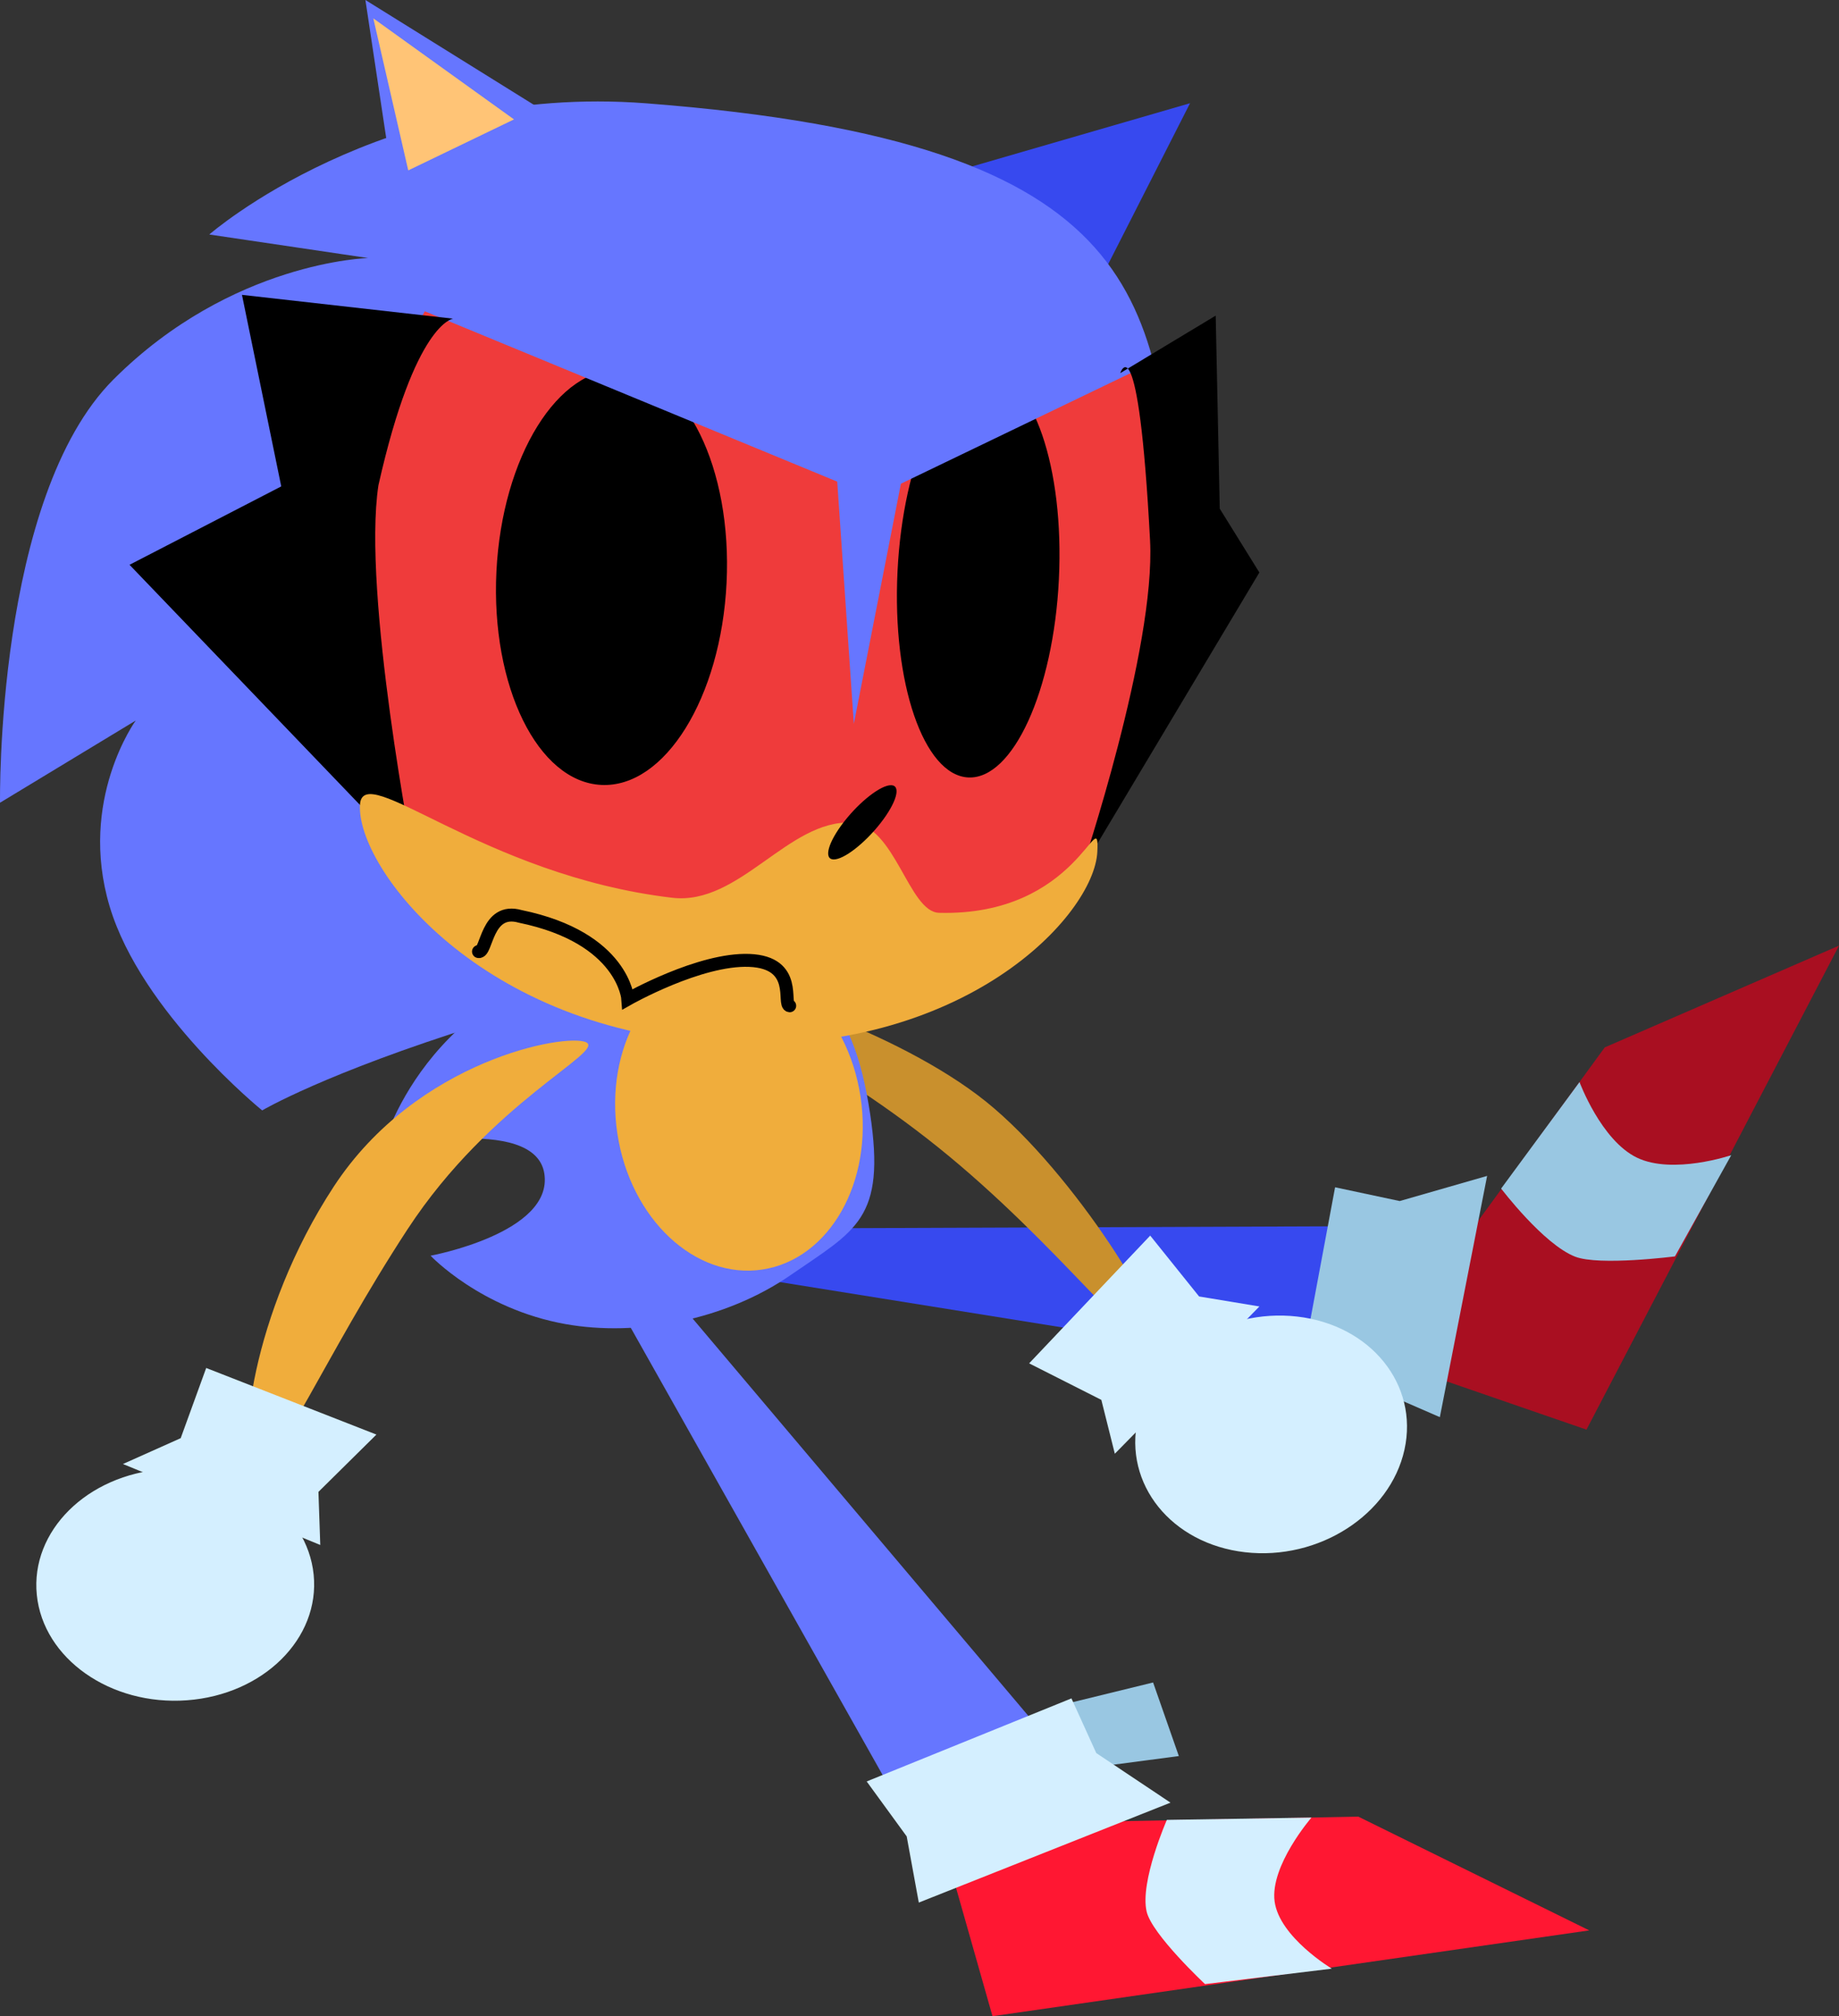 <svg version="1.1" xmlns="http://www.w3.org/2000/svg" xmlns:xlink="http://www.w3.org/1999/xlink" width="213.353" height="233.857" viewBox="0,0,213.353,233.857"><rect x="0" y="0" width="213.353" height="233.857" fill="#333333" stroke="none"/><g transform="translate(-77.138,-43.033)"><g stroke-miterlimit="10"><path d="M236.976,202.872l-77.939,-12.506l5.815,-4.838l68.368,-0.261z" fill="#3749ef" stroke="none" stroke-width="0" stroke-linecap="butt" stroke-linejoin="miter"/><g stroke="none" stroke-width="0" stroke-linecap="butt" stroke-linejoin="miter"><g><path d="M261.193,208.856l-24.155,-8.336l26.276,-35.999l27.178,-11.805z" fill="#a90f21"/><path d="M271.459,188.76c0,0 -8.78,1.126 -11.584,0.032c-3.678,-1.434 -8.581,-7.898 -8.581,-7.898l9.094,-12.354c0,0 2.502,6.764 6.666,8.77c4.164,2.006 10.937,-0.289 10.937,-0.289z" fill="#99c7e2"/></g><path d="M244.183,207.408l-7.918,-3.446l-8.509,-0.333l4.273,-22.883l7.497,1.596l10.142,-2.916z" fill="#99c7e2"/></g><path d="M211.163,198.861c-1.833,1.67 -11.142,-11.455 -25.146,-22.718c-14.004,-11.264 -27.4,-16.401 -25.568,-18.071c1.833,-1.67 20.879,4.533 31.1,12.753c10.221,8.22 21.447,26.366 19.614,28.036z" fill="#c9902d" stroke="none" stroke-width="0" stroke-linecap="butt" stroke-linejoin="miter"/><g fill="#d4efff" stroke="none" stroke-width="0" stroke-linecap="butt" stroke-linejoin="miter"><path d="M206.476,211.652l-1.565,-6.247l-8.377,-4.237l14.047,-14.819l5.671,7.061l6.999,1.159z"/><path d="M227.629,195.74c8.544,0.98 14.118,7.894 12.449,15.443c-1.668,7.549 -9.947,12.873 -18.491,11.893c-8.544,-0.98 -14.118,-7.894 -12.449,-15.443c1.668,-7.549 9.947,-12.873 18.491,-11.893z"/></g><path d="M202.99,248.157l-2.878,-7.329l10.804,-2.645l2.986,8.535z" fill="#99c7e2" stroke="none" stroke-width="0" stroke-linecap="butt" stroke-linejoin="miter"/><g stroke="none" stroke-width="0"><path d="M178.08,172.183c1.861,12.298 -1.679,13.537 -9.236,18.759c-7.557,5.222 -17.795,7.16 -26.117,5.668c-9.825,-1.762 -15.635,-7.928 -15.635,-7.928c0,0 14.24,-2.633 13.2,-9.508c-1.066,-7.046 -18.838,-2.851 -18.838,-2.851c0,0 4.861,-19.076 27.426,-22.5c22.565,-3.424 27.339,6.062 29.199,18.36z" fill="#6676ff" stroke-linecap="round" stroke-linejoin="round"/><path d="M176.973,170.245c1.496,9.89 -3.606,18.863 -11.396,20.042c-7.79,1.179 -15.319,-5.883 -16.815,-15.774c-1.496,-9.89 3.606,-18.863 11.396,-20.042c7.79,-1.179 15.319,5.883 16.815,15.774z" fill="#f0ad3c" stroke-linecap="butt" stroke-linejoin="miter"/></g><path d="M187.79,62.955l27.413,-7.949l-12.136,23.849z" fill="#3749ef" stroke="none" stroke-width="0" stroke-linecap="butt" stroke-linejoin="miter"/><path d="M201.09,69.257c7.976,4.513 10.533,25.832 10.06,39.254c-0.498,14.131 -5.381,33.669 -12.077,37.991c-15.498,10.003 -36.187,13.734 -41.253,13.485c-0.287,-0.014 -34.7,-19.322 -34.686,-19.623c0.516,-10.486 -8.497,-48.503 4.147,-66.775c12.644,-18.272 40.141,-6.486 46.392,5.506c6.703,12.857 2.655,44.006 2.655,44.006c0,0 1.377,-29.184 7.471,-42.802c4.368,-9.761 10.455,-14.91 17.291,-11.042z" fill="#ef3b3b" stroke="none" stroke-width="0" stroke-linecap="butt" stroke-linejoin="miter"/><path d="M199.986,110.223c-0.638,12.949 -5.345,23.24 -10.515,22.986c-5.169,-0.255 -8.843,-10.958 -8.206,-23.907c0.638,-12.949 5.345,-23.24 10.515,-22.986c5.169,0.255 8.843,10.958 8.206,23.907z" fill="#000000" stroke="none" stroke-width="0" stroke-linecap="butt" stroke-linejoin="miter"/><path d="M161.431,110.64c-0.655,13.307 -7.163,23.8 -14.536,23.437c-7.373,-0.363 -12.819,-11.445 -12.164,-24.751c0.655,-13.307 7.163,-23.8 14.536,-23.437c7.373,0.363 12.819,11.445 12.164,24.751z" fill="#000000" stroke="none" stroke-width="0" stroke-linecap="butt" stroke-linejoin="miter"/><path d="M77.141,136.14c0,0 -0.539,-35.433 13.183,-49.117c13.722,-13.684 29.526,-14.059 29.526,-14.059l-18.43,-2.732c0,0 20.119,-17.564 50.687,-15.215c59.025,4.537 59.141,23.182 61.696,50.52c0.282,3.015 -3.227,18.161 -6.112,27.546c-1.605,5.222 -3.347,7.638 -3.347,7.638c0,0 -0.593,1.263 -0.816,1.804c-2.537,6.161 -3.238,2.795 -4.691,6.083c0.619,-2.426 5.472,-7.112 7.352,-12.508c3.466,-9.946 4.531,-22.29 4.706,-27.247c0.473,-13.422 -2.465,-22.604 -2.465,-22.604l-26.773,12.889l-5.462,27.849l-1.926,-28.09l-47.844,-19.756c0,0 -6.263,10.384 -6.972,22.484c-0.889,15.177 3.712,33.245 3.425,39.08c-0.015,0.3 34.399,19.609 34.686,19.623c5.067,0.249 28.253,-5.887 43.751,-15.889c0.02,-0.013 0.041,-0.027 0.061,-0.04c-1.939,3.05 -3.969,5.829 -5.984,8.197c-3.685,4.329 -15.106,7.571 -29.059,8.52c-17.99,1.224 -21.403,-3.014 -33.654,0.817c-17.812,5.568 -25.126,9.895 -25.126,9.895c0,0 -14.026,-11.354 -17.7,-23.678c-3.674,-12.324 3.031,-21.543 3.031,-21.543z" fill="#6676ff" stroke="none" stroke-width="0" stroke-linecap="butt" stroke-linejoin="miter"/><path d="M109.767,99.451l-4.556,-22.217l24.495,2.762c0,0 -4.421,0.432 -8.665,19.329c-1.903,12.489 4.132,43.606 4.132,43.606l-33.007,-34.387z" fill="#000000" stroke="none" stroke-width="0" stroke-linecap="butt" stroke-linejoin="miter"/><path d="M123.427,68.88l-3.895,-25.847l23.793,14.803z" fill="#6676ff" stroke="none" stroke-width="0" stroke-linecap="butt" stroke-linejoin="miter"/><path d="M124.501,62.798l-4.052,-17.636l16.32,11.721z" fill="#ffc476" stroke="none" stroke-width="0" stroke-linecap="butt" stroke-linejoin="miter"/><path d="M223.244,109.437l-20.639,34.526c0,0 8.624,-25.645 7.957,-38.26c-1.36,-25.723 -3.457,-19.391 -3.457,-19.391l11.073,-6.671l0.469,22.391z" fill="#000000" stroke="none" stroke-width="0" stroke-linecap="butt" stroke-linejoin="miter"/><path d="M204.444,141.844c-0.362,7.345 -15.351,23.61 -43.46,22.226c-28.109,-1.384 -42.447,-20.319 -42.086,-27.664c0.267,-5.423 14.175,8.162 36.225,10.758c7.815,0.92 13.468,-9.077 20.823,-8.715c5.034,0.248 6.6,10.365 10.136,10.46c16.206,0.435 18.659,-13.095 18.362,-7.065z" fill="#f0ad3c" stroke="none" stroke-width="0" stroke-linecap="butt" stroke-linejoin="miter"/><path d="M180.538,134.109c1.171,0.042 0.619,2.004 -1.232,4.381c-1.852,2.378 -4.302,4.271 -5.473,4.229c-1.171,-0.042 -0.619,-2.004 1.232,-4.381c1.852,-2.378 4.302,-4.271 5.473,-4.229z" fill="#000000" stroke="none" stroke-width="0" stroke-linecap="butt" stroke-linejoin="miter"/><path d="M132.65,153.404c0.997,0.221 0.873,-5.21 4.851,-4.077c11.997,2.474 12.477,9.596 12.477,9.596c0,0 8.331,-4.728 14.102,-4.492c5.771,0.237 3.791,5.152 4.676,5.262" fill="none" stroke="#000000" stroke-width="1.5" stroke-linecap="round" stroke-linejoin="miter"/><path d="M124.446,185.575c-9.656,14.743 -15.333,28.487 -17.612,27.408c-2.28,-1.079 -0.634,-17.572 9.023,-32.315c9.656,-14.743 26.999,-17.82 29.279,-16.741c2.28,1.079 -11.033,6.905 -20.689,21.648z" fill="#f0ad3c" stroke="none" stroke-width="0" stroke-linecap="butt" stroke-linejoin="miter"/><g fill="#d4efff" stroke="none" stroke-width="0" stroke-linecap="butt" stroke-linejoin="miter"><path d="M91.401,212.843l6.701,-2.997l2.958,-8.142l19.749,7.724l-6.727,6.647l0.212,6.159z"/><path d="M113.527,225.674c0.749,7.401 -5.834,13.926 -14.704,14.575c-8.869,0.648 -16.667,-4.826 -17.415,-12.227c-0.749,-7.401 5.834,-13.926 14.704,-14.575c8.869,-0.648 16.667,4.826 17.415,12.227z"/></g><path d="M183.676,256.264l-37.815,-67.133l7.344,1.764l44.647,52.834z" fill="#6676ff" stroke="none" stroke-width="0" stroke-linecap="butt" stroke-linejoin="miter"/><g stroke="none" stroke-width="0" stroke-linecap="butt" stroke-linejoin="miter"><g><path d="M192.284,276.89l-6.308,-22.209l48.75,-0.935l26.787,13.192z" fill="#ff1732"/><path d="M216.937,273.166c0,0 -6.156,-5.758 -6.771,-8.407c-0.807,-3.473 2.347,-10.639 2.347,-10.639l16.774,-0.266c0,0 -4.831,5.586 -4.273,9.731c0.558,4.146 6.633,7.793 6.633,7.793z" fill="#d4efff"/></g><path d="M183.733,263.713l-1.404,-7.677l-4.642,-6.374l23.756,-9.634l2.879,6.341l8.612,5.752z" fill="#d4efff"/></g></g></g></svg>